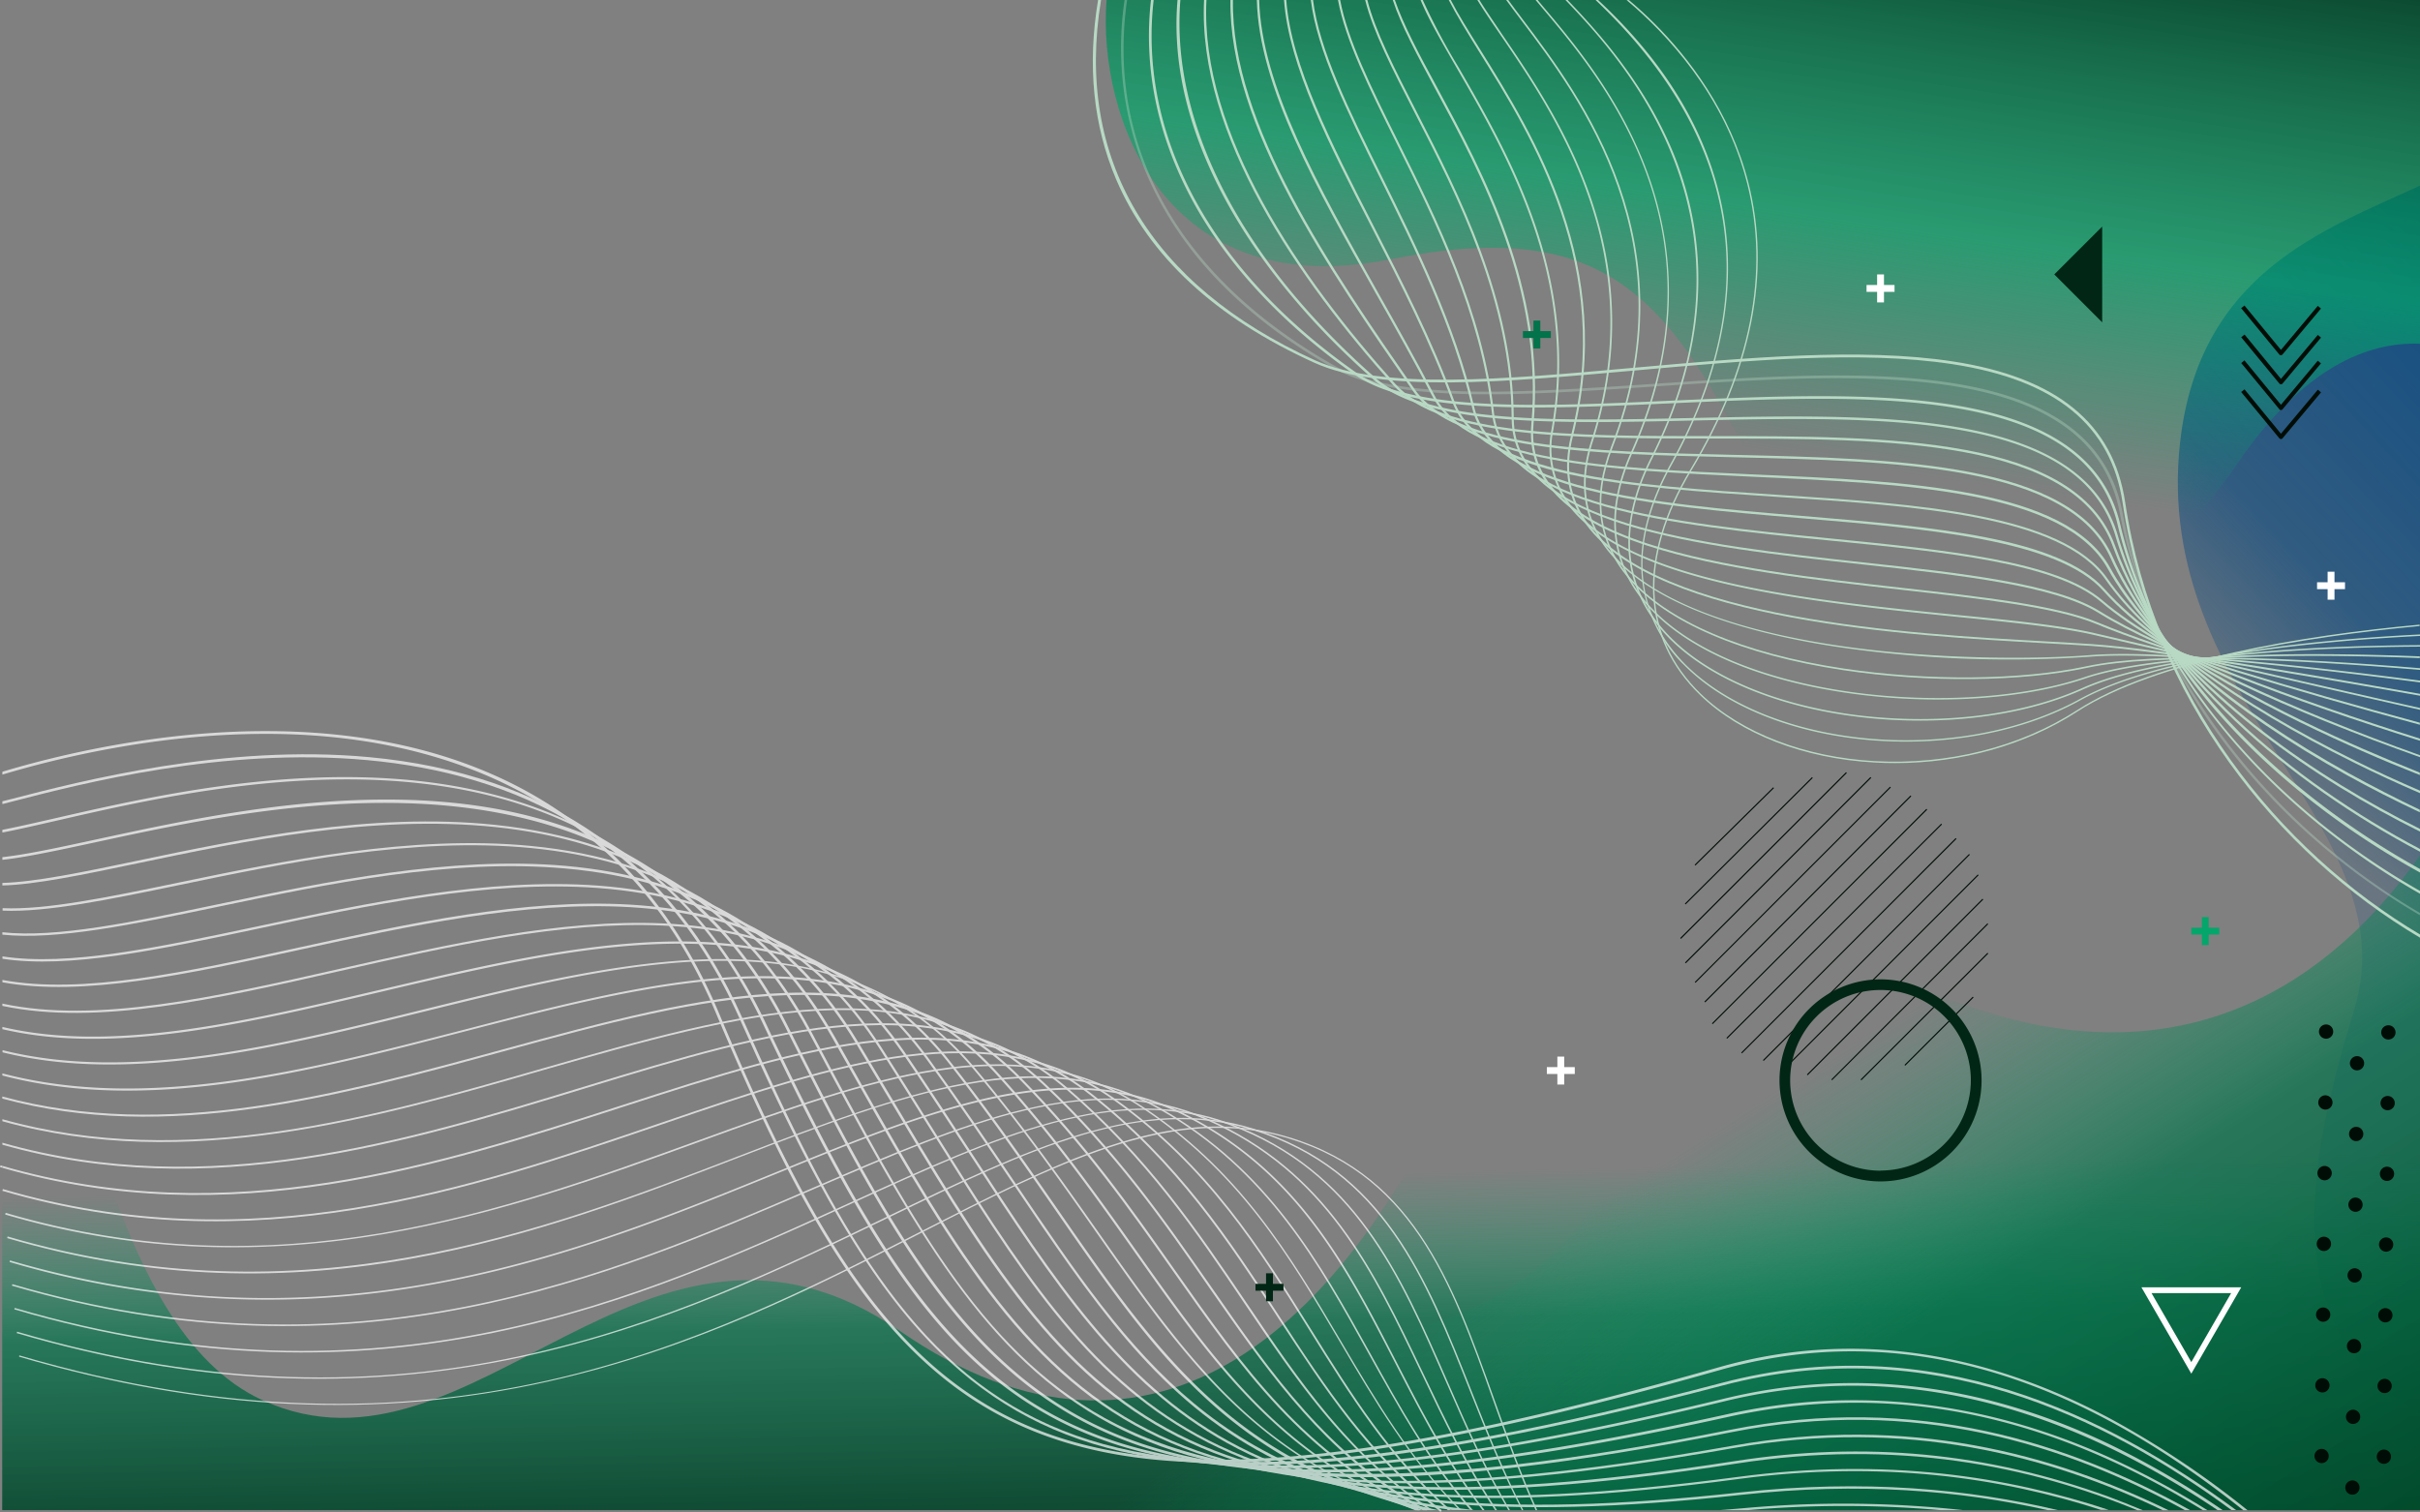 <svg xmlns="http://www.w3.org/2000/svg" xmlns:xlink="http://www.w3.org/1999/xlink" viewBox="0 0 570.8 356.63"><rect x="0" y="0" width="570.8" height="356.63" fill="#808080" stroke="none"/><defs><style>.cls-1{isolation:isolate;}.cls-2{fill:url(#Degradado_sin_nombre_3);}.cls-3{fill:url(#Degradado_sin_nombre_3-2);}.cls-4{fill:url(#linear-gradient);}.cls-5{fill:url(#linear-gradient-2);}.cls-6{fill:url(#linear-gradient-3);}.cls-7{fill:url(#linear-gradient-4);}.cls-8{fill:url(#linear-gradient-5);}.cls-9{fill:url(#linear-gradient-6);}.cls-10{fill:#b8d9c4;}.cls-11{opacity:0.36;}.cls-12{opacity:0.7;mix-blend-mode:overlay;}.cls-13{fill:#fff;}.cls-14{fill:#000d06;}.cls-15{fill:#012615;}.cls-16{fill:#05a66b;}.cls-17{fill:#02734a;}.cls-18{fill:none;}</style><linearGradient id="Degradado_sin_nombre_3" x1="556" y1="202.51" x2="643.7" y2="120.13" gradientUnits="userSpaceOnUse"><stop offset="0" stop-color="#0f4c81" stop-opacity="0.2"/><stop offset="0.33" stop-color="#0f4c81" stop-opacity="0.7"/><stop offset="1" stop-color="#0f4c81"/></linearGradient><linearGradient id="Degradado_sin_nombre_3-2" x1="551.44" y1="199.79" x2="640.21" y2="116.4" xlink:href="#Degradado_sin_nombre_3"/><linearGradient id="linear-gradient" x1="567.6" y1="62.41" x2="579.77" y2="-20.67" gradientUnits="userSpaceOnUse"><stop offset="0" stop-color="#05a66b" stop-opacity="0"/><stop offset="0.33" stop-color="#05a66b" stop-opacity="0.7"/><stop offset="0.88" stop-color="#012615"/></linearGradient><linearGradient id="linear-gradient-2" x1="406.38" y1="105.42" x2="431.46" y2="-65.71" xlink:href="#linear-gradient"/><linearGradient id="linear-gradient-3" x1="0.53" y1="277.33" x2="2.31" y2="375.3" gradientUnits="userSpaceOnUse"><stop offset="0" stop-color="#05a66b" stop-opacity="0"/><stop offset="0.33" stop-color="#02734a" stop-opacity="0.7"/><stop offset="1" stop-color="#012615"/></linearGradient><linearGradient id="linear-gradient-4" x1="285.22" y1="277.23" x2="287.12" y2="381.77" xlink:href="#linear-gradient-3"/><linearGradient id="linear-gradient-5" x1="342" y1="324.2" x2="434.59" y2="472.95" gradientUnits="userSpaceOnUse"><stop offset="0" stop-color="#05a66b" stop-opacity="0"/><stop offset="0.33" stop-color="#02734a" stop-opacity="0.7"/><stop offset="1" stop-color="#014023"/></linearGradient><linearGradient id="linear-gradient-6" x1="368.06" y1="288.83" x2="470.82" y2="453.92" xlink:href="#linear-gradient-5"/></defs><title>statsbg</title><g class="cls-1"><g id="Layer_2" data-name="Layer 2"><g id="OBJECTS"><path class="cls-2" d="M570.8,43.79V333.42"/><path class="cls-3" d="M514.21,104.37c-6.81,60.76,54.32,90.78,41.06,133.82-11.52,37.42-18.34,76,15.53,95.23V43.79C548.08,54.27,518.7,64.3,514.21,104.37Z"/><path class="cls-4" d="M570.8,0V81.07"/><path class="cls-5" d="M261,0c-2.11,27.54,13.59,71.77,66.91,61.16,50.14-10,65.76,7.6,87.59,53s71.52,54.73,112.3-4.91c15.52-22.69,30.76-28.65,43-28.17V0Z"/><path class="cls-6" d="M.56,356.19V201.77"/><path class="cls-7" d="M570.8,249.4c-22.18,13.72-55,21.86-85.86-4.07-49.07-41.28-108.15-71.06-137-1.65S272.32,355.36,212.35,314,111.88,353,62,330.31c-37.31-17-43.24-91-61.48-128.54V356.19H570.8Z"/><path class="cls-8" d="M570.8,356.19H153"/><path class="cls-9" d="M570.8,201.73c-16.63,23.9-50.29,55.08-106.06,35.71-64.34-22.34-76.4,36-96.55,56.43s-55.91,31.36-100.46,11.36c-41.83-18.77-109.12-5.28-114.7,51H570.8Z"/><path class="cls-10" d="M489.88,167.53c-13.45,8.68-30.37,12.93-47.66,12-16.59-.93-31.52-6.69-41-15.82-13.84-13.41-14.65-32.14-2.27-52.75,14.31-23.83,18.83-46.67,13.44-67.87-4.3-16.93-14.26-29.6-21.87-37.26-2.2-2.22-4.34-4.15-6.3-5.8h-.55c9.27,7.78,23.12,22.35,28.41,43.14,5.36,21.12.85,43.87-13.41,67.62-12.47,20.75-11.64,39.63,2.33,53.15,9.48,9.19,24.48,15,41.15,15.91,1.62.09,3.23.14,4.83.14,15.65,0,30.78-4.25,43-12.15,18.64-12,53.29-17.6,80.74-20.18v-.33C543.31,149.88,508.59,155.46,489.88,167.53Z"/><path class="cls-10" d="M570.8,147.3v.33"/><path class="cls-10" d="M490.47,164.93c-13.62,7.5-31.74,10.89-49.73,9.28s-33.67-8-43.14-17.43c-8.62-8.64-16.19-23.85-3.27-47.2,14.95-27,17.26-52.77,6.88-76.58-6.65-15.23-17.15-26.36-24.28-33h-.59c34.06,32.29,40,69.07,17.69,109.41-5.36,9.69-7.62,18.85-6.73,27.24A33.34,33.34,0,0,0,397.36,157c9.52,9.54,25.32,15.93,43.35,17.54q4.41.39,8.81.39c15.05,0,29.67-3.41,41.11-9.72,18.31-10.08,53.12-13.85,80.17-15.21v-.35C543.71,151,508.83,154.81,490.47,164.93Z"/><path class="cls-10" d="M570.8,149.67V150"/><path class="cls-10" d="M491.05,162.33C477,168.65,458,171,439,168.8c-19.53-2.27-36.1-9.19-45.47-19-10.61-11.09-11.94-25.48-3.84-41.59,12.39-24.63,14.22-48.5,5.44-71C388.38,20.05,376.81,7.38,369.74,0h-.5c14.46,15.07,48.14,52.33,20.11,108.07-8.18,16.26-6.83,30.79,3.9,42,9.43,9.85,26.08,16.81,45.69,19.09a119.86,119.86,0,0,0,14,.81c14.15,0,27.62-2.52,38.29-7.31,17.2-7.72,50.1-9.95,79.6-10.14v-.35C541.25,152.35,508.29,154.6,491.05,162.33Z"/><path class="cls-10" d="M570.8,152.17v.35"/><path class="cls-10" d="M570.8,154.83v.42"/><path class="cls-10" d="M570.21,154.8c-26.17-1-61.05-1-78.57,4.93-14.58,4.91-35,6.24-54.66,3.55-21.65-3-38.66-10.2-47.9-20.38-9-9.89-10.35-22-4.07-36,10.14-22.62,11.35-44.87,3.6-66.13-6.44-17.68-17.43-30.69-24.7-39.29L362.68,0h-.49l1.43,1.7c14.45,17.1,44.5,52.68,21.05,105-6.35,14.16-5,26.42,4.12,36.42,9.31,10.25,26.41,17.53,48.14,20.5A149.44,149.44,0,0,0,457.09,165c12.83,0,25-1.68,34.67-4.93,16.65-5.61,49.56-6,79-4.84v-.42Z"/><path class="cls-10" d="M492.24,157.13c-15.53,3.33-37.53,3.54-57.43.55-23.71-3.55-41.62-11.21-50.44-21.57-7.25-8.5-8.6-18.79-4-30.58C399.05,57.4,373.1,23,359.16,4.58c-1.24-1.65-2.4-3.18-3.41-4.58h-.49c1.05,1.45,2.26,3.06,3.59,4.82C372.74,23.22,398.6,57.47,380,105.38c-4.63,11.94-3.26,22.37,4.09,31C393,146.8,411,154.5,434.75,158.07c19.94,3,42,2.78,57.57-.56,16.19-3.47,48.93-2,78.48.5v-.4C541.22,155.12,508.45,153.65,492.24,157.13Z"/><path class="cls-10" d="M570.8,157.61v.4"/><path class="cls-10" d="M492.84,154.53c-22.86,1.82-92.74,1.15-113.36-24.94-5.65-7.16-6.93-15.71-3.79-25.42,14.23-44-8.12-76.66-21.48-96.2-2-3-3.84-5.63-5.29-8h-.48c1.47,2.41,3.34,5.15,5.43,8.2,13.31,19.48,35.59,52.08,21.43,95.85-3.18,9.84-1.89,18.52,3.86,25.79,10.68,13.52,34.88,19.78,53.3,22.64a278.31,278.31,0,0,0,60.41,2.46c13.28-1.06,39.4,1,77.93,6.05v-.42C532.27,155.5,506.14,153.47,492.84,154.53Z"/><path class="cls-10" d="M570.8,160.57V161"/><path class="cls-10" d="M493.45,151.93c-3.14-.21-6.72-.41-10.86-.64-31.92-1.78-91.34-5.08-108-27.72-4.35-5.92-5.55-12.91-3.57-20.76,10.1-39.95-9.15-70.74-21.89-91.11-2.79-4.46-5.23-8.36-6.94-11.7h-.48c1.73,3.41,4.21,7.38,7,11.93,12.7,20.31,31.9,51,21.85,90.78-2,8-.79,15.08,3.64,21.11,16.76,22.81,76.31,26.12,108.31,27.9,4.14.23,7.72.43,10.85.64C509,153.44,541.86,159,570.8,164.1v-.44C541.87,158.51,509.07,153,493.45,151.93Z"/><path class="cls-10" d="M570.8,163.66v.44"/><path class="cls-10" d="M494.06,149.34c-7.69-1.79-19.2-3-32.52-4.3-34.45-3.47-77.33-7.79-91.17-26.06a21.73,21.73,0,0,1-4-17.53c6.3-36-10.25-64.65-22.34-85.56A152.3,152.3,0,0,1,335.58,0h-.51c1.87,4.51,4.95,9.85,8.57,16.11C355.7,37,372.2,65.52,365.93,101.38A22.16,22.16,0,0,0,370,119.25C384,137.67,427,142,461.49,145.49c13.31,1.34,24.8,2.5,32.47,4.29,14.47,3.38,47.31,11,76.84,17.64V167C541.3,160.34,508.51,152.72,494.06,149.34Z"/><path class="cls-10" d="M570.8,167v.46"/><path class="cls-10" d="M494.68,146.76c-9.6-4-27.24-6-45.92-8.09-20.09-2.26-42.87-4.83-59.87-10.36-19.42-6.32-28.31-15.55-27.18-28.22C364.57,68,349.78,40.67,339,20.69,334.69,12.77,331,5.82,329,0h-.49c1.93,5.9,5.71,12.91,10,20.91,10.77,19.93,25.53,47.22,22.68,79.14-1.15,12.91,7.84,22.3,27.49,28.7,17.05,5.55,39.85,8.12,60,10.38,18.65,2.1,36.26,4.08,45.79,8.06,14.92,6.23,47.19,15.9,76.3,23.76v-.48C541.75,162.63,509.57,153,494.68,146.76Z"/><path class="cls-10" d="M570.8,170.47V171"/><path class="cls-10" d="M495.29,144.18c-10.47-6.53-32.54-9-55.9-11.53-38.53-4.24-82.19-9-82.34-33.93-.17-28-12.79-52.62-22.93-72.38-5.23-10.18-9.74-19-11.61-26.34H322c1.86,7.43,6.41,16.31,11.67,26.56,10.12,19.72,22.71,44.25,22.88,72.16.15,25.33,44,30.15,82.77,34.41,23.3,2.56,45.32,5,55.7,11.46,14.53,9.07,46.61,21,75.76,30.13v-.5C541.73,165.07,509.78,153.22,495.29,144.18Z"/><path class="cls-10" d="M570.8,174.22v.5"/><path class="cls-10" d="M495.9,141.61c-10.82-9.3-36.71-11.87-64.12-14.6-37.82-3.76-76.93-7.65-79.4-29.67-2.66-23.81-13.31-45.25-22.72-64.17C323.47,20.71,317.85,9.41,316.1,0h-.51c1.75,9.51,7.4,20.86,13.63,33.4,9.38,18.88,20,40.28,22.67,64,2.5,22.42,41.82,26.33,79.84,30.11,27.33,2.72,53.15,5.29,63.85,14.48,14.57,12.52,46.41,26.4,75.22,36.61v-.46C541.66,167.73,509.91,153.65,495.9,141.61Z"/><path class="cls-10" d="M570.8,178.14v.46"/><path class="cls-10" d="M570.8,182.22v.56"/><path class="cls-10" d="M557.38,176.64c-16.79-7.33-47-22-60.87-37.6-10.85-12.25-40.23-14.72-71.33-17.34-35.86-3-72.95-6.13-77.46-25.73-4.45-19.3-13.64-37.85-21.74-54.23C318.19,26,311.18,11.84,309.7,0h-.52c1.48,11.94,8.52,26.17,16.34,42,8.09,16.35,17.26,34.88,21.69,54.11,4.61,20,41.88,23.11,77.93,26.14,29.63,2.49,60.27,5.07,71,17.16,13.91,15.7,44.22,30.38,61,37.73,4.51,2,9.08,3.87,13.62,5.67v-.56C566.33,180.45,561.83,178.58,557.38,176.64Z"/><path class="cls-10" d="M555.68,179.51c-28.17-13.92-49-29.2-58.57-43-10.68-15.39-44.84-17.63-77.87-19.8-34.32-2.25-69.81-4.58-76.2-22.08C337.85,80.35,330.72,66.46,323.83,53,314,33.79,304.53,15.38,303.39,0h-.53c1.13,15.5,10.6,34,20.5,53.26,6.88,13.42,14,27.31,19.18,41.51,6.5,17.83,40.58,20.07,76.66,22.43,32.91,2.16,66.94,4.4,77.48,19.58,9.65,13.9,30.52,29.25,58.76,43.2,5,2.49,10.2,4.88,15.36,7.1v-.58C565.72,184.3,560.64,182,555.68,179.51Z"/><path class="cls-10" d="M570.8,186.5v.58"/><path class="cls-10" d="M553.94,182.36c-27.35-15.15-47.32-32.36-56.23-48.45-10.36-18.72-47.78-20.41-84-22-34.6-1.56-67.28-3-75.37-18.67-4.18-8.06-8.82-16.27-13.3-24.21C311,44,297.52,20.22,297,0h-.55c.48,20.36,14,44.25,28.1,69.26,4.48,7.94,9.12,16.14,13.29,24.2,8.23,15.92,41.07,17.4,75.84,19,36,1.63,73.3,3.31,83.51,21.75,9,16.19,29,33.47,56.45,48.67,5.6,3.1,11.36,6,17.12,8.72V191C565.13,188.3,559.46,185.41,553.94,182.36Z"/><path class="cls-10" d="M570.8,191v.61"/><path class="cls-10" d="M552.19,185.2c-26.55-16.36-45.69-35.49-53.88-53.86-9.91-22.21-50.49-23.15-89.74-24.06-33.54-.78-65.23-1.52-74.89-15.46C314.07,63.53,290.35,29.28,290.81,0h-.59c-.45,29.47,23.34,63.79,43,92.15,9.82,14.17,41.65,14.91,75.34,15.69,39.07.91,79.47,1.85,89.23,23.73,8.24,18.47,27.46,37.69,54.1,54.11,6.11,3.76,12.49,7.28,18.91,10.47v-.63C564.48,192.37,558.2,188.9,552.19,185.2Z"/><path class="cls-10" d="M570.8,195.52v.63"/><path class="cls-10" d="M498.9,128.77c-9.35-25.85-53-25.88-95.25-25.91-32.68,0-63.55,0-74.65-12.42C306.92,65.85,283,31.59,284.56,0H284c-1.56,31.78,22.45,66.16,44.59,90.83,11.28,12.57,42.27,12.59,75.09,12.61,42,0,85.49.06,94.7,25.52,10.74,29.7,41.81,55.81,72.45,71.95v-.64C540.37,184.18,509.56,158.25,498.9,128.77Z"/><path class="cls-10" d="M570.8,200.27v.64"/><path class="cls-10" d="M570.8,205v.81"/><path class="cls-10" d="M499.49,126.19c-3.89-13.27-16-21.54-37-25.29-18.5-3.29-41.4-2.79-63.54-2.3-32,.71-62.19,1.38-74.61-9.54-31.86-28-48.24-60.28-45.93-89.06h-.67c-1.08,12.66,1.43,25.91,7.55,39.57,7.73,17.25,21.1,34.52,38.66,49.95,12.59,11.06,42.91,10.39,75,9.68,44.94-1,91.42-2,100,27.16,6.77,23.08,24.3,46.14,49.37,64.94a190.5,190.5,0,0,0,22.52,14.52V205C540,187.94,509.28,159.58,499.49,126.19Z"/><path class="cls-10" d="M500.08,123.62c-3.55-15-16.1-24.15-38.37-27.94-19.55-3.33-43.86-2.24-67.38-1.18-31.42,1.41-61.1,2.75-74.72-6.81-34.17-24-51.14-55.88-47.5-87.69h-.63c-3.63,32,13.43,64.1,47.78,88.2,13.79,9.67,43.57,8.34,75.1,6.92,23.48-1.06,47.76-2.15,67.25,1.17C483.6,100,496,109,499.48,123.76c6,25.4,22.71,50.38,47,70.33A173.64,173.64,0,0,0,570.8,210.8v-.66C539.83,192.61,509.26,162.36,500.08,123.62Z"/><path class="cls-10" d="M570.8,210.14v.66"/><g class="cls-11"><path class="cls-10" d="M500.67,121.05c-3.18-16.79-16.13-26.79-39.59-30.59-20.58-3.33-46.31-1.59-71.19.09-31,2.09-60.26,4.06-75-4.23-36.76-20.72-54-51.6-49.05-86.32h-.59a76.65,76.65,0,0,0,5.34,41.4c7.87,18.15,22.67,33.46,44,45.47,14.88,8.39,44.24,6.41,75.32,4.31,24.85-1.68,50.54-3.41,71.05-.09,23.16,3.75,35.94,13.58,39.06,30.07,5.26,27.74,21.11,54.63,44.63,75.71a159.52,159.52,0,0,0,26.13,19v-.54C538.15,196.29,508.51,162.38,500.67,121.05Z"/><path class="cls-10" d="M570.8,215.33v.54"/></g><path class="cls-10" d="M501.26,118.47c-2.78-18.6-16.1-29.46-40.71-33.23-21.59-3.3-48.72-.86-75,1.49C354.92,89.48,326,92.08,310.22,85,271.05,67.2,253.53,37.39,259.7,0H259c-2.56,15.42-1.15,29.59,4.25,42.28C271,60.46,286.71,75,310,85.55c15.88,7.19,44.93,4.59,75.68,1.83,26.2-2.35,53.3-4.78,74.81-1.49,24.29,3.71,37.43,14.4,40.16,32.68,6.9,46.15,36.59,82.78,70.19,102.62v-.75C537.49,200.65,508.1,164.27,501.26,118.47Z"/><path class="cls-10" d="M570.8,220.44v.75"/><g class="cls-12"><path class="cls-13" d="M.56,182.68V182"/><path class="cls-13" d="M497.66,334.57c-31.07-16.58-62.09-20.64-92.19-12.08C323.29,345.85,276.54,350.05,244.11,337c-33.54-13.52-52.77-46.27-74.63-98.27-10.11-24-25.8-41.82-46.62-52.83-16.65-8.81-36.61-13.34-59.3-13.45-26.3-.14-50.26,5.76-63,9.58v.68c12.51-3.76,36.12-9.61,62.11-9.61h.9c35.48.18,82.55,11.77,105.31,65.89,21.93,52.15,41.23,85,75,98.62,32.59,13.13,79.46,8.94,161.79-14.46,50.41-14.33,92.84,8.8,123.46,33.07h1A215.78,215.78,0,0,0,497.66,334.57Z"/><path class="cls-13" d="M530.08,356.19h-1"/><path class="cls-13" d="M.56,189.67V189"/><path class="cls-13" d="M406.12,326.18C247,368.09,219.28,339.44,175,239.9c-16.36-36.76-45.93-57.39-87.88-61.31-34-3.18-68.06,5.64-84.41,9.87L.56,189v.66l2.28-.59c33-8.54,133.43-34.55,171.55,51.08,23.22,52.16,41.88,83.07,74,96.94s77.7,10.83,157.94-10.3c48.85-12.87,90,7.36,120,29.39h1.09C497.14,333.88,455.62,313.15,406.12,326.18Z"/><path class="cls-13" d="M527.35,356.19h-1.09"/><path class="cls-13" d="M.56,196.37v-.64"/><path class="cls-13" d="M497,340.39c-30-14.21-60.3-17.75-90.19-10.52-78,18.89-122.49,20.69-153.66,6.22-30.14-14-48.11-43-72.65-95C164.6,207.45,137,188.3,98.37,184.17c-32.09-3.43-64.21,4-85.47,8.86-4.79,1.1-9,2.06-12.34,2.7v.64c3.36-.64,7.53-1.6,12.48-2.73,42.26-9.73,130.22-30,166.86,47.72,24.59,52.16,42.63,81.22,72.95,95.3,31.31,14.53,76,12.74,154.07-6.18,47.12-11.41,86.74,5.95,116.13,25.71h1.19A204.84,204.84,0,0,0,497,340.39Z"/><path class="cls-13" d="M524.24,356.19h-1.19"/><path class="cls-13" d="M.56,202.76v-.63"/><path class="cls-13" d="M496.81,343.44c-29.47-13.14-59.54-16.46-89.39-9.87-75.8,16.74-119.2,17.35-149.78,2.12-30.95-15.42-48.48-47-71.69-93.4-8.38-16.77-19.91-29.77-34.25-38.63-12.28-7.59-27-12.37-43.73-14.19C77.38,186.14,45.78,193,22.7,198c-8.83,1.91-16.49,3.56-22.14,4.18v.63c5.58-.61,13.14-2.24,22.27-4.21,44.34-9.58,126.86-27.4,162.57,44,23.27,46.52,40.85,78.18,72,93.68,30.72,15.3,74.23,14.7,150.19-2.07,45.76-10.11,83.27,4.27,112,22h1.07A199.84,199.84,0,0,0,496.81,343.44Z"/><path class="cls-13" d="M520.67,356.19H519.6"/><path class="cls-13" d="M.56,208.86v-.6"/><path class="cls-13" d="M408.07,337.26c-150.89,30.06-170.13-6.2-216.63-93.77-15.54-29.28-40-45.29-74.65-48.93-29.29-3.07-59.87,3.33-84.44,8.47-13,2.73-24,5-31.79,5.23v.6c7.84-.21,18.87-2.51,31.91-5.24,49.15-10.29,123.42-25.83,158.44,40.15,24.89,46.86,41.63,76.39,71,92.08,30.15,16.11,72.53,16.69,146.28,2,43.52-8.67,79.27,3,107.13,18.34h1.24C488.49,340.55,452.28,328.46,408.07,337.26Z"/><path class="cls-13" d="M516.56,356.19h-1.24"/><path class="cls-13" d="M.56,214.75v-.58"/><path class="cls-13" d="M408.72,341c-70.61,12.51-111.41,11-140.83-5.34-28.61-15.86-45.57-45.93-69-87.56l-1.9-3.38c-15.36-27.21-38.84-42-71.78-45.19-28.14-2.74-58.68,3.59-83.23,8.68-16.49,3.42-31.16,6.45-41.37,6v.58c10.3.45,25-2.59,41.49-6C92.65,198.26,162,183.9,196.43,245l1.9,3.38c23.53,41.71,40.52,71.85,69.28,87.78,29.55,16.38,70.46,17.94,141.22,5.4,40.84-7.24,74.57,1.84,101.31,14.66h1.34C484.49,343.05,450.29,333.59,408.72,341Z"/><path class="cls-13" d="M511.48,356.19h-1.34"/><path class="cls-13" d="M.56,220.5v-.57"/><path class="cls-13" d="M497.3,353c-28.59-10.38-57.35-13.13-87.93-8.39-65.66,10.18-105.78,7.88-134.14-7.71-27.5-15.12-43.7-42.29-66.13-79.9-2.16-3.62-4.38-7.35-6.67-11.16-15.19-25.28-37.82-38.89-69.19-41.62-27.07-2.34-56.12,3.71-81.75,9.06-20.29,4.23-38.2,8-50.93,6.61v.57c12.82,1.33,30.75-2.39,51.05-6.62,25.59-5.34,54.59-11.39,81.58-9,31.17,2.71,53.66,16.23,68.75,41.34q3.44,5.73,6.67,11.16C231.08,295,247.32,322.25,275,337.44c28.47,15.65,68.7,18,134.5,7.78,38.16-5.92,69.28.6,94.64,11h1.28Q501.45,354.56,497.3,353Z"/><path class="cls-13" d="M505.38,356.19H504.1"/><path class="cls-13" d="M.56,226.15v-.56"/><path class="cls-13" d="M410,348.35c-61.74,8.18-99.88,5.19-127.52-10-26.39-14.49-41.81-39.12-63.17-73.2-3.63-5.81-7.39-11.81-11.41-18.09-15-23.46-36.88-35.94-66.82-38.17-26-1.93-54.73,4.16-80,9.54-23.94,5.08-45,9.53-60.5,7.15v.56c15.63,2.37,36.67-2.08,60.62-7.17,25.27-5.36,53.91-11.45,79.88-9.52,29.75,2.21,51.46,14.61,66.39,37.91,4,6.28,7.78,12.28,11.41,18.09,21.4,34.15,36.86,58.83,63.37,73.39,27.75,15.25,66,18.25,127.87,10,33.87-4.49,62-.29,85.41,7.29h1.84C473.54,348.25,444.81,343.73,410,348.35Z"/><path class="cls-13" d="M497.35,356.19h-1.84"/><path class="cls-13" d="M.56,231.73v-.55"/><path class="cls-13" d="M410.67,352c-57.16,6.27-94.48,2.53-121-12.15-25.27-14-40.67-37.55-60.17-67.4-5.05-7.73-10.27-15.72-16.08-24.22-33.3-48.67-91.45-36-142.77-24.77-26.3,5.75-51.26,11.19-70.08,7.68v.55c18.92,3.5,43.89-1.95,70.2-7.69C121.9,212.87,179.87,200.2,213,248.58c5.81,8.49,11,16.48,16.08,24.21,19.54,29.91,35,53.53,60.36,67.58,26.63,14.73,64.05,18.5,121.33,12.21,27.86-3.06,51.68-1,72.16,3.61h2.45C464.3,351.19,439.66,348.86,410.67,352Z"/><path class="cls-13" d="M485.34,356.19h-2.45"/><path class="cls-13" d="M.56,237.26v-.54"/><path class="cls-13" d="M239.52,279.11c-6.37-9.43-13-19.18-20.62-29.64-14.71-20.1-35.16-30.46-62.52-31.67-24.15-1.06-50.58,4.92-76.15,10.7-29.48,6.67-57.44,13-79.67,8.22v.54C22.89,242,50.85,235.69,80.35,229c25.53-5.78,51.93-11.75,76-10.69,27.19,1.21,47.51,11.49,62.12,31.45,7.65,10.46,14.24,20.2,20.61,29.62,18.49,27.37,33.1,49,57.36,62.61,12.7,7.13,27.74,11.81,46.12,14.18h5.21C287.38,349.92,267.8,321,239.52,279.11Z"/><path class="cls-13" d="M463,356.19h-5.35"/><path class="cls-13" d="M411.32,355.73q-2.86.25-5.64.46h6.64a264.15,264.15,0,0,1,45.31,0H463A261.39,261.39,0,0,0,411.32,355.73Z"/><path class="cls-13" d="M339.29,356.19h-3.07"/><path class="cls-13" d="M.56,242.75v-.53"/><path class="cls-13" d="M249.34,285.06c-7.57-10.93-15.4-22.23-25-34.4C191.94,209.34,140,221.58,89.83,233.42c-32.53,7.67-63.34,14.92-89.27,8.8v.53c26,6.1,56.85-1.16,89.39-8.83,50-11.8,101.79-24,134,17.06,9.54,12.16,17.37,23.45,24.94,34.38,17.46,25.2,31.26,45.11,54.41,58.41a116.88,116.88,0,0,0,32.89,12.42h3.07C291.87,346.42,273.54,320,249.34,285.06Z"/><path class="cls-13" d="M.56,248.22v-.51"/><path class="cls-13" d="M258.92,290.43c-8.64-12.29-17.59-25-29-38.57-14.38-17-33.56-25.42-58.64-25.64-22.39-.19-47.52,6-71.82,12-33.86,8.37-68.84,17-98.86,9.48v.51c30.11,7.5,65.1-1.13,99-9.5,50.47-12.46,98.14-24.22,130,13.46,11.45,13.56,20.38,26.26,29,38.54C274.33,313.19,288,332.6,310,345.65a111,111,0,0,0,24.3,10.54h1.09C297.24,344.88,280.52,321.12,258.92,290.43Z"/><path class="cls-13" d="M335.42,356.19h-1.09"/><path class="cls-13" d="M268.2,295.26c-9.57-13.53-19.47-27.52-32.83-42.2C203.78,218.36,157.74,230.31,109,243,72.51,252.41,34.81,262.18.56,253.18v.5c34.34,9,72.05-.79,108.56-10.26,48.6-12.6,94.5-24.51,125.88,10,13.35,14.66,23.24,28.64,32.8,42.15,14.9,21.06,27.76,39.24,48.72,52.11a107,107,0,0,0,17.29,8.54h1.06C302.61,343.89,287.05,321.9,268.2,295.26Z"/><path class="cls-13" d="M.56,253.68v-.5"/><path class="cls-13" d="M334.87,356.19h-1.06"/><path class="cls-13" d="M.56,259.12v-.49"/><path class="cls-13" d="M277.15,299.63c-10.34-14.69-21-29.89-36.3-45.38-14.21-14.43-31.71-20.81-55.06-20.07-20.74.66-43.33,6.84-67.25,13.37-39,10.65-79.24,21.64-118,11.08v.49c38.82,10.54,79.12-.45,118.11-11.11,46.75-12.77,90.9-24.84,121.85,6.58,15.22,15.46,25.91,30.64,36.24,45.31C293,323,307.3,343.28,334.26,356.19h1.14C307.92,343.33,293.56,322.94,277.15,299.63Z"/><path class="cls-13" d="M335.4,356.19h-1.14"/><path class="cls-13" d="M285.73,303.59c-11-15.8-22.28-32.15-39.39-48.14-14-13.11-31-18.66-53.38-17.46-20,1.07-41.8,7.38-64.92,14-39.39,11.36-84,24.21-127.48,12v.48c43.6,12.15,88.2-.71,127.61-12.08C175,239,215.53,227.28,246,255.79c17.07,16,28.38,32.28,39.32,48.07C298,322.05,309.88,339.24,328.72,352c2.2,1.49,4.47,2.89,6.81,4.22h1.11C313.1,343.07,300,324.12,285.73,303.59Z"/><path class="cls-13" d="M.56,264.56v-.48"/><path class="cls-13" d="M336.64,356.19h-1.11"/><path class="cls-13" d="M337.92,356.19h-.68"/><path class="cls-13" d="M.56,270v-.47"/><path class="cls-13" d="M293.94,307.2c-11.41-16.89-23.2-34.35-42.11-50.55-30.23-25.91-69.21-14-114.35-.25C96,269.06,49,283.38.56,269.53V270c48.54,13.82,95.54-.5,137.05-13.17,45-13.73,83.88-25.59,113.93.16,18.86,16.16,30.64,33.6,42,50.46,11.84,17.53,23,34.07,40.84,46.82.93.66,1.88,1.29,2.83,1.92h.68C318.32,343.28,306.58,325.92,293.94,307.2Z"/><path class="cls-13" d="M.12,274.86l-.12.42.56.16V275Z"/><path class="cls-13" d="M301.77,310.51c-11.7-18-23.81-36.53-44.45-52.66-29.77-23.27-67.17-11.19-110.48,2.8S54.18,290.56.56,275v.45c53.71,15.56,103-.34,146.41-14.38,43.19-13.95,80.5-26,110.08-2.87,20.58,16.09,32.67,34.63,44.36,52.56,11,16.82,21.33,32.71,37.84,45.44h.81C323.19,343.37,312.63,327.17,301.77,310.51Z"/><path class="cls-13" d="M340.06,356.19h-.81l.56.44"/><path class="cls-13" d="M309.23,313.56c-11.86-19-24.12-38.71-46.42-54.51-29.3-20.77-65.17-8.49-106.7,5.72-45.22,15.47-96.48,33-155.43,15.7l-.12.41c59.08,17.34,110.4-.22,155.69-15.71,41.42-14.18,77.2-26.41,106.32-5.78,22.23,15.75,34.46,35.4,46.3,54.39,9.49,15.24,18.74,30.08,32.64,42.41h.65C328.09,343.82,318.78,328.89,309.23,313.56Z"/><path class="cls-13" d="M342.16,356.19h-.65"/><path class="cls-13" d="M316.33,316.39c-11.87-20.11-24.15-40.91-48-56.14-28.82-18.39-63.21-5.92-103,8.52-46.77,17-99.78,36.18-164,17.31l-.11.39c28.69,8.42,57.84,9.95,89.13,4.65,27.29-4.61,52.72-13.84,75.15-22,39.72-14.4,74-26.84,102.67-8.56,23.8,15.19,36.05,35.94,47.89,56,8,13.6,16.3,27.61,28.12,39.59h.47C332.82,344.34,324.67,330.54,316.33,316.39Z"/><path class="cls-13" d="M344.56,356.19h-.47"/><path class="cls-13" d="M323.08,319c-11.75-21.2-23.9-43.12-49.29-57.58-13-7.4-27.57-9.33-45.85-6-16.47,3-34.51,9.89-53.62,17.23-45.8,17.61-102.8,39.52-172.52,19l-.11.38c31.1,9.14,62.2,10.74,95.06,4.91,28.61-5.09,54.7-15.11,77.72-24,38.07-14.63,70.94-27.27,99.12-11.22,25.3,14.4,37.42,36.28,49.15,57.43,7,12.58,14.13,25.5,24.06,37h.58C337.29,344.67,330.14,331.76,323.08,319Z"/><path class="cls-13" d="M347.38,356.19h-.58"/><path class="cls-13" d="M329.52,321.51c-12-23.33-23.42-45.37-50.24-58.86-12.78-6.43-26.93-7.72-44.52-4.07-15.86,3.3-33.18,10.35-51.51,17.82-47,19.16-105.57,43-180.89,20.89l-.11.37a214,214,0,0,0,60.65,8.9c47.33,0,86.85-16.1,120.49-29.81,36.49-14.86,68-27.7,95.71-13.76,26.72,13.44,38.07,35.42,50.08,58.7,6.05,11.73,12.19,23.62,20.49,34.5h.48C341.78,345.27,335.61,333.31,329.52,321.51Z"/><path class="cls-13" d="M350.15,356.19h-.48"/><path class="cls-13" d="M353.09,356.19h-.45"/><path class="cls-13" d="M335.65,323.85c-11.67-24.5-22.7-47.64-50.88-60-12.57-5.51-26.31-6.21-43.25-2.19-15.28,3.62-31.9,10.79-49.49,18.39C143.88,300.83,84,326.69,2.92,302.9l-.11.35C84,327.09,144,301.19,192.17,280.38c36.43-15.72,65.21-28.14,92.45-16.2,28.06,12.31,39.06,35.39,50.7,59.83,5.19,10.89,10.44,21.91,17.32,32.18h.45C346.16,345.87,340.87,334.8,335.65,323.85Z"/><path class="cls-13" d="M341.51,326.05c-11.2-25.67-21.78-49.92-51.26-61-12.35-4.64-25.7-4.77-42-.41-14.74,3.94-30.68,11.23-47.56,18.95C151.52,306.05,90.36,334,3.48,308.5l-.1.34c87,25.55,148.23-2.44,197.43-24.93,34.94-16,62.55-28.59,89.32-18.53,29.34,11,39.89,35.21,51.06,60.81,4.37,10,8.85,20.27,14.57,30h.39C350.43,346.48,345.94,336.21,341.51,326.05Z"/><path class="cls-13" d="M356.15,356.19h-.39"/><path class="cls-13" d="M359.3,356.19H359"/><path class="cls-13" d="M347.11,328.14c-10.63-26.85-20.67-52.21-51.37-61.89-12.13-3.82-25.13-3.41-40.89,1.29-14.21,4.24-29.51,11.65-45.71,19.48-50,24.21-112.28,54.35-205.1,27.09l-.1.33c41.31,12.13,80.21,14,118.92,5.69,33.51-7.19,61.62-20.8,86.43-32.8,33.54-16.23,60-29.05,86.35-20.75,30.54,9.62,40.56,34.91,51.15,61.69,3.69,9.3,7.45,18.79,12.16,27.92h.35C354.62,347.08,350.84,337.57,347.11,328.14Z"/><path class="cls-13" d="M352.48,330.12c-10-28-19.39-54.51-51.25-62.66-11.93-3.06-24.57-2.14-39.8,2.89-13.74,4.54-28.42,12.06-44,20-50.8,26-114,58.37-212.87,29.35L4.5,320c44,12.91,84.81,14.82,124.86,5.84,34.64-7.76,63.12-22.34,88.25-35.21,30.94-15.84,57.65-29.51,83.54-22.89,31.69,8.12,41.08,34.51,51,62.46,3.07,8.63,6.2,17.41,10.05,26h.38C358.67,347.52,355.52,338.66,352.48,330.12Z"/><path class="cls-13" d="M362.6,356.19h-.38"/></g><rect class="cls-14" x="445.96" y="243.06" width="22.77" height="0.26" transform="translate(-38.13 394.22) rotate(-44.95)"/><rect class="cls-14" x="432.75" y="239.61" width="42.3" height="0.26" transform="translate(-36.7 390.78) rotate(-44.95)"/><polygon class="cls-14" points="432.13 254.79 431.95 254.61 468.77 217.79 468.95 217.98 432.13 254.79"/><rect class="cls-14" x="417.71" y="232.71" width="58.59" height="0.26" transform="translate(-33.68 384.41) rotate(-45.02)"/><polygon class="cls-14" points="420.62 252.51 420.44 252.33 466.5 206.26 466.69 206.44 420.62 252.51"/><polygon class="cls-14" points="416 250.23 415.81 250.05 464.44 201.43 464.62 201.61 416 250.23"/><polygon class="cls-14" points="410.87 248.46 410.69 248.28 461.28 197.68 461.47 197.87 410.87 248.46"/><rect class="cls-14" x="396.85" y="219.49" width="71.55" height="0.26" transform="translate(-28.79 369.61) rotate(-44.92)"/><polygon class="cls-14" points="403.97 241.56 403.79 241.38 454.38 190.78 454.57 190.97 403.97 241.56"/><polygon class="cls-14" points="402.2 236.43 402.01 236.25 450.63 187.63 450.82 187.81 402.2 236.43"/><polygon class="cls-14" points="399.92 231.81 399.74 231.63 445.8 185.56 445.99 185.74 399.92 231.81"/><polygon class="cls-14" points="397.63 227.21 397.44 227.02 441.18 183.28 441.37 183.47 397.63 227.21"/><polygon class="cls-14" points="396.49 221.45 396.3 221.26 435.42 182.14 435.61 182.33 396.49 221.45"/><rect class="cls-14" x="391.35" y="198.22" width="42.3" height="0.26" transform="translate(-19.84 348.61) rotate(-44.85)"/><rect class="cls-14" x="396.04" y="194.77" width="26.03" height="0.26" transform="translate(-19.09 343.22) rotate(-44.58)"/><path class="cls-14" d="M529.4,72.07,538,82.53l8.69-10.38.75.63-9.07,10.83a.51.51,0,0,1-.38.18h0a.53.53,0,0,1-.38-.18l-9-10.92Z"/><path class="cls-14" d="M529.42,78.91,538,89.37,546.7,79l.75.63-9.07,10.84a.48.48,0,0,1-.37.17h0a.49.49,0,0,1-.38-.17l-9-10.92Z"/><path class="cls-14" d="M529.39,85,538,95.47l8.69-10.39.75.63-9.07,10.84a.48.48,0,0,1-.37.17h0a.46.46,0,0,1-.37-.18l-9-10.91Z"/><path class="cls-14" d="M529.41,91.84,538,102.3l8.7-10.38.75.63-9.07,10.83a.48.48,0,0,1-.38.18h0a.51.51,0,0,1-.38-.18l-9-10.92Z"/><path class="cls-15" d="M443.56,231a23.83,23.83,0,1,0,23.83,23.82A23.84,23.84,0,0,0,443.56,231Zm0,45.13a21.31,21.31,0,1,1,21.3-21.31A21.33,21.33,0,0,1,443.56,276.1Z"/><path class="cls-14" d="M547.58,345.11a1.67,1.67,0,0,1-1.18-.5,1.68,1.68,0,1,1,1.2.5Z"/><path class="cls-14" d="M547.76,328.44a1.68,1.68,0,0,1-1.18-.51,1.61,1.61,0,0,1-.48-1.19,1.68,1.68,0,1,1,1.68,1.7Z"/><path class="cls-14" d="M547.94,311.76a1.68,1.68,0,0,1-1.18-.51,1.61,1.61,0,0,1-.48-1.19,1.68,1.68,0,1,1,1.67,1.7Z"/><path class="cls-14" d="M548.11,295.08a1.69,1.69,0,1,1,1.71-1.67,1.7,1.7,0,0,1-1.71,1.67Z"/><path class="cls-14" d="M548.29,278.4a1.69,1.69,0,1,1,1.7-1.67,1.69,1.69,0,0,1-1.7,1.67Z"/><path class="cls-14" d="M548.47,261.72a1.68,1.68,0,0,1-1.18-.51,1.61,1.61,0,0,1-.48-1.19,1.69,1.69,0,0,1,1.68-1.67,1.71,1.71,0,0,1,1.68,1.7,1.69,1.69,0,0,1-1.68,1.67Z"/><path class="cls-14" d="M548.65,245a1.68,1.68,0,0,1,0-3.36,1.68,1.68,0,1,1,0,3.36Z"/><path class="cls-14" d="M562.26,345.27a1.67,1.67,0,0,1-1.66-1.7,1.68,1.68,0,1,1,1.68,1.7Z"/><path class="cls-14" d="M562.44,328.59a1.67,1.67,0,0,1-1.66-1.7,1.68,1.68,0,0,1,2.88-1.16,1.74,1.74,0,0,1,.48,1.2,1.69,1.69,0,0,1-1.68,1.66Z"/><path class="cls-14" d="M562.61,311.91a1.67,1.67,0,0,1-1.18-.5,1.72,1.72,0,0,1-.48-1.2,1.68,1.68,0,1,1,1.69,1.7Z"/><path class="cls-14" d="M562.79,295.23a1.67,1.67,0,0,1-1.18-.5,1.72,1.72,0,0,1-.48-1.2,1.69,1.69,0,0,1,1.68-1.66,1.67,1.67,0,0,1,1.2.51,1.61,1.61,0,0,1,.48,1.19,1.68,1.68,0,0,1-1.68,1.66Z"/><path class="cls-14" d="M563,278.55a1.67,1.67,0,0,1-1.66-1.7,1.68,1.68,0,1,1,1.68,1.7Z"/><path class="cls-14" d="M563.15,261.87a1.67,1.67,0,0,1-1.66-1.7,1.68,1.68,0,1,1,1.68,1.7Z"/><path class="cls-14" d="M563.33,245.19a1.67,1.67,0,0,1-1.19-.5,1.68,1.68,0,0,1,1.21-2.86,1.68,1.68,0,1,1,0,3.36Z"/><path class="cls-14" d="M554.86,352.55a1.68,1.68,0,0,1,0-3.36,1.67,1.67,0,0,1,1.68,1.69,1.69,1.69,0,0,1-1.68,1.67Z"/><path class="cls-14" d="M555,335.87a1.68,1.68,0,1,1,1.7-1.66,1.69,1.69,0,0,1-1.7,1.66Z"/><path class="cls-14" d="M555.21,319.19a1.68,1.68,0,1,1,1.71-1.66,1.68,1.68,0,0,1-1.71,1.66Z"/><path class="cls-14" d="M555.39,302.51a1.68,1.68,0,0,1,0-3.36,1.68,1.68,0,1,1,0,3.36Z"/><path class="cls-14" d="M555.57,285.83a1.68,1.68,0,1,1,1.7-1.66,1.68,1.68,0,0,1-1.7,1.66Z"/><path class="cls-14" d="M555.75,269.15a1.68,1.68,0,0,1,0-3.36,1.68,1.68,0,1,1,0,3.36Z"/><path class="cls-14" d="M555.92,252.47a1.68,1.68,0,1,1,1.71-1.66,1.69,1.69,0,0,1-1.71,1.66Z"/><path class="cls-13" d="M505.09,303.63h23.55L516.86,324ZM526.26,305H507.47l9.39,16.28Z"/><polygon class="cls-13" points="446.86 67.22 444.37 67.22 444.37 64.73 442.75 64.73 442.75 67.22 440.26 67.22 440.26 68.84 442.75 68.84 442.75 71.33 444.37 71.33 444.37 68.84 446.86 68.84 446.86 67.22"/><polygon class="cls-13" points="371.44 251.7 368.95 251.7 368.95 249.22 367.33 249.22 367.33 251.7 364.85 251.7 364.85 253.32 367.33 253.32 367.33 255.81 368.95 255.81 368.95 253.32 371.44 253.32 371.44 251.7"/><polygon class="cls-13" points="553.11 137.34 550.63 137.34 550.63 134.85 549.01 134.85 549.01 137.34 546.52 137.34 546.52 138.96 549.01 138.96 549.01 141.45 550.63 141.45 550.63 138.96 553.11 138.96 553.11 137.34"/><polygon class="cls-16" points="523.46 218.81 520.97 218.81 520.97 216.32 519.35 216.32 519.35 218.81 516.86 218.81 516.86 220.43 519.35 220.43 519.35 222.92 520.97 222.92 520.97 220.43 523.46 220.43 523.46 218.81"/><polygon class="cls-17" points="365.8 78.1 363.31 78.1 363.31 75.61 361.69 75.61 361.69 78.1 359.21 78.1 359.21 79.72 361.69 79.72 361.69 82.2 363.31 82.2 363.31 79.72 365.8 79.72 365.8 78.1"/><polygon class="cls-15" points="302.73 302.82 300.24 302.82 300.24 300.33 298.62 300.33 298.62 302.82 296.13 302.82 296.13 304.44 298.62 304.44 298.62 306.93 300.24 306.93 300.24 304.44 302.73 304.44 302.73 302.82"/><polygon class="cls-15" points="484.54 64.73 495.84 76.03 495.84 53.44 484.54 64.73"/><polygon class="cls-18" points="0.9 356.19 570.8 356.19 570.8 356.19 570.8 0 0.9 0 0.9 356.19"/></g></g></g></svg>